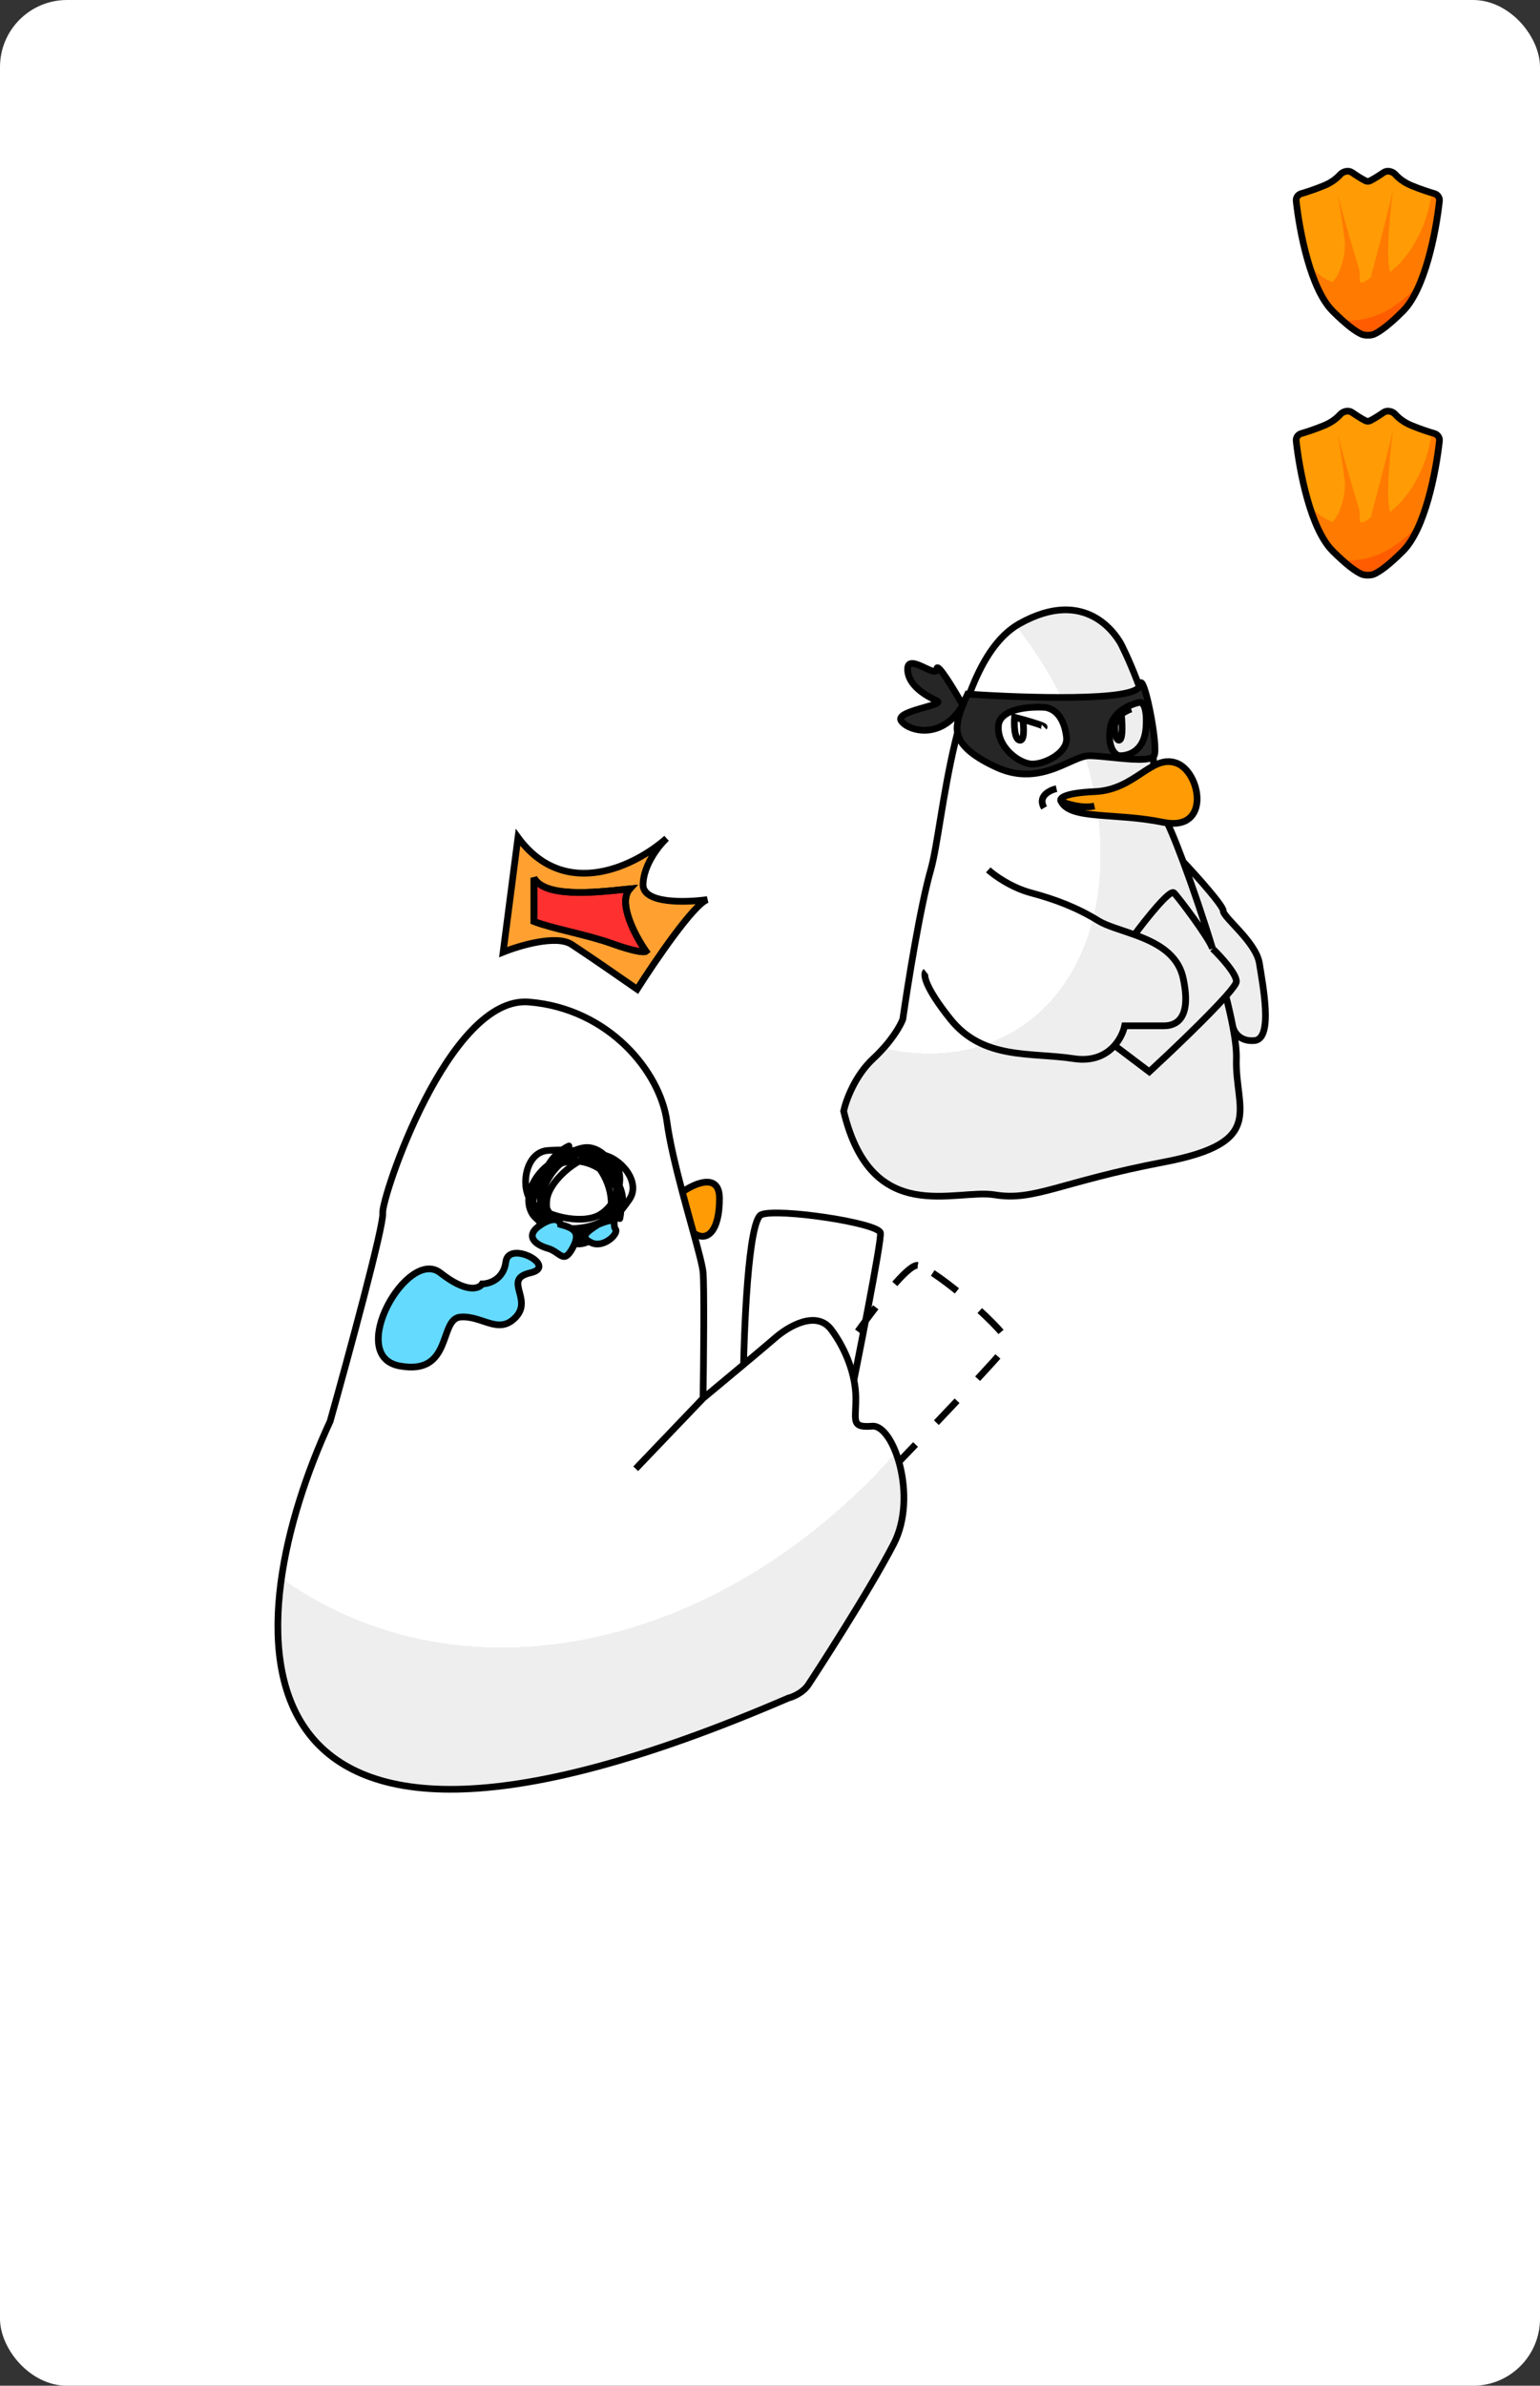 <svg width="460" height="712" viewBox="0 0 460 712" fill="none" xmlns="http://www.w3.org/2000/svg">
<rect x="0" y="0" width="460" height="712" fill="#333333" stroke="none"/>
<rect width="460" height="712" rx="20" fill="white"/>
<path d="M227.432 362.492C223.481 364.079 222.165 397.214 222 413.583L252.615 424C256.236 406.308 263.379 370.329 262.984 367.948C262.49 364.972 232.37 360.508 227.432 362.492Z" stroke="black" stroke-width="2"/>
<path d="M274.142 377.649C269.991 376.869 251.319 403.809 242.502 417.376L262.633 442.371C275.048 429.542 300.11 403.333 301.042 401.137C302.206 398.391 279.332 378.624 274.142 377.649Z" stroke="black" stroke-width="2" stroke-dasharray="9 9"/>
<path fill-rule="evenodd" clip-rule="evenodd" d="M170.741 281.858C166.218 278.919 155.22 282.167 150.287 284.158L154.722 249.922C168.872 269.156 190.199 258.117 199.093 250.194C196.829 252.317 192.256 258.029 192.076 263.891C191.895 269.754 204.811 269.391 211.291 268.476C207.273 269.783 195.633 286.854 190.316 295.226C185.675 291.995 175.264 284.798 170.741 281.858ZM170.248 278.066C166.097 277.033 162.189 276.059 159.5 275L159.5 262C162.678 267.928 177.618 266.368 186.092 265.482C186.82 265.406 187.501 265.335 188.122 265.274C184.423 269.39 189.8 279.421 192.951 283.921C192.576 284.237 189.992 284.207 182.649 281.565C178.946 280.232 174.471 279.118 170.248 278.066Z" fill="#FFA030"/>
<path d="M182.649 281.565C189.992 284.207 192.576 284.237 192.951 283.921C189.8 279.421 184.423 269.39 188.122 265.274C187.501 265.335 186.82 265.406 186.092 265.482C177.618 266.368 162.678 267.928 159.5 262L159.5 275C162.189 276.059 166.097 277.033 170.248 278.066C174.471 279.118 178.946 280.232 182.649 281.565Z" fill="#FF3030"/>
<path fill-rule="evenodd" clip-rule="evenodd" d="M170.741 281.858C166.218 278.919 155.22 282.167 150.287 284.158L154.722 249.922C168.872 269.156 190.199 258.117 199.093 250.194C196.829 252.317 192.256 258.029 192.076 263.891C191.895 269.754 204.811 269.391 211.291 268.476C207.273 269.783 195.633 286.854 190.316 295.226C185.675 291.995 175.264 284.798 170.741 281.858ZM170.248 278.066C166.097 277.033 162.189 276.059 159.5 275L159.5 262C162.678 267.928 177.618 266.368 186.092 265.482C186.82 265.406 187.501 265.335 188.122 265.274C184.423 269.39 189.8 279.421 192.951 283.921C192.576 284.237 189.992 284.207 182.649 281.565C178.946 280.232 174.471 279.118 170.248 278.066Z" stroke="black" stroke-width="2"/>
<path d="M182.649 281.565C189.992 284.207 192.576 284.237 192.951 283.921C189.8 279.421 184.423 269.39 188.122 265.274C187.501 265.335 186.82 265.406 186.092 265.482C177.618 266.368 162.678 267.928 159.5 262L159.5 275C162.189 276.059 166.097 277.033 170.248 278.066C174.471 279.118 178.946 280.232 182.649 281.565Z" stroke="black" stroke-width="2"/>
<path fill-rule="evenodd" clip-rule="evenodd" d="M114.32 362.094C114.712 365.613 104.015 404.94 98.618 424.164C71.302 483.139 60.442 582.223 235.522 506.761C236.83 506.435 239.84 505.197 241.41 502.851C243.373 499.919 259.566 474.993 266.926 460.819C274.286 446.646 266.926 425.141 260.547 425.63C255.31 426.031 255.365 424.785 255.552 420.54C255.593 419.614 255.64 418.546 255.64 417.322C255.64 410.479 252.696 402.659 248.28 396.794C243.863 390.93 235.522 395.817 231.596 399.238C228.456 401.975 215.894 412.434 210.005 417.322C210.169 406.569 210.398 383.989 210.005 379.689C209.832 377.786 208.675 373.436 207.166 367.959C206.935 367.123 206.697 366.261 206.452 365.377C206.451 365.371 206.449 365.364 206.447 365.358L206.446 365.355C205.612 362.338 204.708 359.071 203.823 355.74C201.868 348.375 200.01 340.698 199.21 334.724C197.247 320.062 182.036 301.001 157.992 299.046C133.948 297.091 113.829 357.695 114.32 362.094Z" fill="url(#paint0_radial_384_3913)"/>
<path d="M214.912 357.695C214.912 349.875 207.52 353.134 203.823 355.74C204.708 359.071 205.612 362.338 206.446 365.355L206.447 365.358L206.452 365.377C206.697 366.261 206.935 367.123 207.166 367.959C211.196 370.891 214.912 367.47 214.912 357.695Z" fill="#FF9B04"/>
<path d="M210.005 417.322C210.169 406.569 210.398 383.989 210.005 379.689C209.832 377.786 208.675 373.436 207.166 367.959M210.005 417.322L189.887 438.337M210.005 417.322C215.894 412.434 228.456 401.975 231.596 399.238C235.522 395.817 243.863 390.93 248.28 396.794C252.696 402.659 255.64 410.479 255.64 417.322C255.64 418.546 255.593 419.614 255.552 420.54C255.365 424.785 255.31 426.031 260.547 425.63C266.926 425.141 274.286 446.646 266.926 460.819C259.566 474.993 243.373 499.919 241.41 502.851C239.84 505.197 236.83 506.435 235.522 506.761C60.442 582.223 71.302 483.139 98.618 424.164C104.015 404.94 114.712 365.613 114.32 362.094C113.829 357.695 133.948 297.091 157.992 299.046C182.036 301.001 197.247 320.062 199.21 334.724C200.01 340.698 201.868 348.375 203.823 355.74M203.823 355.74C207.52 353.134 214.912 349.875 214.912 357.695C214.912 367.47 211.196 370.891 207.166 367.959M203.823 355.74C204.708 359.071 205.612 362.338 206.446 365.355L206.447 365.358M207.166 367.959C206.935 367.123 206.697 366.261 206.452 365.377M206.447 365.358L206.452 365.377M206.447 365.358C206.449 365.364 206.451 365.371 206.452 365.377" stroke="black" stroke-width="2"/>
<path d="M269.671 304.181C271.143 293.895 274.874 270.579 278.015 259.607C281.942 245.891 284.396 197.398 304.521 186.132C324.646 174.866 333.481 190.05 334.463 191.52C335.445 192.989 343.789 210.623 344.28 220.91C344.771 231.196 344.771 240.503 347.716 243.932C348.562 244.917 350.743 250.021 353.412 257.157C357.403 261.403 365.387 270.285 365.387 271.852C365.387 273.812 375.204 281.159 376.185 287.527C377.167 293.895 380.422 310.059 374.713 310.549C370.329 310.925 368.608 308.022 368.24 306.345C368.987 310.252 369.39 313.562 369.314 315.937C368.823 331.122 378.64 340.919 347.716 346.797C316.792 352.675 308.939 358.553 297.158 356.593C285.378 354.634 260.344 366.39 252 331.612C252.654 328.51 255.338 321.032 260.835 315.937C266.333 310.843 269.016 305.977 269.671 304.181Z" fill="url(#paint1_radial_384_3913)"/>
<path d="M353.412 257.157C350.743 250.021 348.562 244.917 347.716 243.932C344.771 240.503 344.771 231.196 344.28 220.91C343.789 210.623 335.445 192.989 334.463 191.52C333.481 190.05 324.646 174.866 304.521 186.132C284.396 197.398 281.942 245.891 278.015 259.607C274.874 270.579 271.143 293.895 269.671 304.181C269.016 305.977 266.333 310.843 260.835 315.937C255.338 321.032 252.654 328.51 252 331.612C260.344 366.39 285.378 354.634 297.158 356.593C308.939 358.553 316.792 352.675 347.716 346.797C378.64 340.919 368.823 331.122 369.314 315.937C369.392 313.521 368.973 310.137 368.201 306.141M353.412 257.157C357.403 261.403 365.387 270.285 365.387 271.852C365.387 273.812 375.204 281.159 376.185 287.527C377.167 293.895 380.422 310.059 374.713 310.549C370.145 310.941 368.468 307.774 368.201 306.141M353.412 257.157C356.133 264.436 359.362 273.828 362.197 283.119M368.201 306.141C367.679 303.438 366.995 300.455 366.195 297.302M295.195 259.607C296.995 261.239 302.067 264.897 307.957 266.464C315.32 268.424 321.701 270.873 328.082 274.791C330.612 276.345 334.701 277.437 338.881 278.952M276.543 289.976C275.724 290.629 276.052 294.385 283.905 304.181C293.722 316.427 307.957 313.978 320.719 315.937C326.639 316.846 330.534 314.725 332.922 312.019M338.881 278.952C345.242 281.258 351.813 284.545 353.412 291.936C356.061 304.181 351.152 306.141 347.716 306.141C344.967 306.141 338.717 306.141 335.936 306.141C335.592 307.787 334.653 310.057 332.922 312.019M338.881 278.952C342.317 274.3 349.483 265.289 350.661 266.464C352.134 267.934 361.312 280.18 362.197 283.119M362.197 283.119C364.569 285.404 369.314 290.564 369.314 292.915C369.314 293.533 368.117 295.133 366.195 297.302M332.922 312.019L343.298 319.856C349.692 313.957 360.8 303.389 366.195 297.302M311.884 216.991C312.188 216.688 308.587 215.581 305.503 214.718M305.503 214.718C304.604 214.467 303.75 214.236 303.049 214.052C302.885 216.175 302.95 220.518 304.521 220.91C306.092 221.302 305.83 216.946 305.503 214.718ZM337.899 211.603C337.113 211.838 335.951 212.367 334.954 213.2M334.954 213.2C333.875 214.102 332.991 215.361 332.991 216.991C332.991 220.91 334.463 221.89 334.954 219.93C335.347 218.363 335.118 214.79 334.954 213.2ZM315.575 235.361C313.498 235.839 309.851 237.656 311.884 241.098" stroke="black" stroke-width="2"/>
<path d="M327.074 236.248C317.452 236.673 316.31 238.369 316.942 239.164C319.773 244.736 332.955 242.444 347.444 245.411C361.933 248.379 358.704 230.203 351.275 227.683C343.846 225.163 339.101 235.716 327.074 236.248Z" fill="#FF9B04"/>
<path d="M316.942 239.164C316.31 238.369 317.452 236.673 327.074 236.248C339.101 235.716 343.846 225.163 351.275 227.683C358.704 230.203 361.933 248.379 347.444 245.411C332.955 242.444 319.773 244.736 316.942 239.164ZM316.942 239.164C318.77 239.964 323.325 241.363 326.912 240.56" stroke="black" stroke-width="2"/>
<path fill-rule="evenodd" clip-rule="evenodd" d="M289.027 207.139C305.819 208.3 339.596 209.427 340.371 204.652C341.34 198.684 346.183 223.055 344.73 225.542C343.731 227.251 337.468 226.61 331.92 226.043C329.396 225.785 327.021 225.542 325.355 225.542C323.703 225.542 321.679 226.45 319.281 227.526C313.947 229.92 306.769 233.141 297.746 229.023C284.814 223.121 285.617 218.192 286.105 215.198L286.121 215.097C286.332 213.796 286.937 212.041 287.574 210.445C288.106 209.114 288.66 207.893 289.027 207.139ZM287.574 210.445C281.277 221.212 271.106 218.081 269.168 215.097C268.079 213.419 272.5 212.158 276.065 211.141C278.841 210.349 281.097 209.705 279.824 209.129C276.918 207.812 271.106 204.652 271.106 199.679C271.106 196.876 273.874 198.18 276.291 199.318C278.163 200.199 279.824 200.981 279.824 199.679C279.824 197.291 284.991 205.862 287.574 210.445ZM312.277 211.118C307.757 210.786 298.618 211.416 298.231 216.589C297.746 223.055 304.527 228.029 308.402 228.029C312.277 228.029 319.059 224.547 318.574 220.071C318.09 215.594 316.152 211.791 312.277 211.118ZM331.652 217.086C332.427 212.312 337.788 210.123 340.371 209.626C341.195 209.46 342.736 210.72 342.308 217.086C341.773 225.044 336.012 225.542 334.558 225.542C333.105 225.542 330.683 223.055 331.652 217.086Z" fill="#262626"/>
<path d="M286.121 215.097C286.332 213.796 286.937 212.041 287.574 210.445M286.121 215.097C286.116 215.13 286.11 215.164 286.105 215.198M286.121 215.097L286.105 215.198M287.574 210.445C288.106 209.114 288.66 207.893 289.027 207.139C305.819 208.3 339.596 209.427 340.371 204.652C341.34 198.684 346.183 223.055 344.73 225.542C343.731 227.251 337.468 226.61 331.92 226.043C329.396 225.785 327.021 225.542 325.355 225.542C323.703 225.542 321.679 226.45 319.281 227.526C313.947 229.92 306.769 233.141 297.746 229.023C284.814 223.121 285.617 218.192 286.105 215.198M287.574 210.445C284.991 205.862 279.824 197.291 279.824 199.679C279.824 200.981 278.163 200.199 276.291 199.318C273.874 198.18 271.106 196.876 271.106 199.679C271.106 204.652 276.918 207.812 279.824 209.129C281.097 209.705 278.841 210.349 276.065 211.141C272.5 212.158 268.079 213.419 269.168 215.097C271.106 218.081 281.277 221.212 287.574 210.445ZM312.277 211.118C307.757 210.786 298.618 211.416 298.231 216.589C297.746 223.055 304.527 228.029 308.402 228.029C312.277 228.029 319.059 224.547 318.574 220.071C318.09 215.594 316.152 211.791 312.277 211.118ZM340.371 209.626C337.788 210.123 332.427 212.312 331.652 217.086C330.683 223.055 333.105 225.542 334.558 225.542C336.012 225.542 341.773 225.044 342.308 217.086C342.736 210.72 341.195 209.46 340.371 209.626Z" stroke="black" stroke-width="2"/>
<path d="M403.84 51.477C405.114 52.35 406.72 53.394 407.9 53.968C408.323 54.173 408.811 54.173 409.234 53.968C410.415 53.394 412.02 52.35 413.294 51.477C414.366 50.743 415.949 51.132 416.819 52.096C417.786 53.167 419.314 54.442 421.621 55.392C424.307 56.498 426.783 57.302 428.454 57.784C429.413 58.06 430.071 58.969 429.963 59.961C428.954 69.164 425.665 86.253 419.067 92.85C414.832 97.086 412.097 98.998 410.467 99.726C409.458 100.177 407.676 100.177 406.667 99.726C405.037 98.998 402.302 97.086 398.067 92.85C391.47 86.253 388.181 69.164 387.172 59.961C387.063 58.969 387.722 58.06 388.68 57.784C390.351 57.302 392.827 56.498 395.513 55.392C397.82 54.442 399.349 53.167 400.315 52.096C401.185 51.132 402.769 50.743 403.84 51.477Z" fill="url(#paint2_radial_384_3913)" stroke="black" stroke-width="2"/>
<path d="M401.667 71.729C401.069 66.631 400.12 61.079 399.495 57.841C402.828 70.231 404.334 74.797 406.026 80.625C406.235 81.344 406.204 82.11 406.114 82.853C405.788 85.557 408.144 84.065 410.577 81.827C411.719 80.776 413.676 81.54 413.676 83.093C413.676 83.688 413.362 84.24 412.85 84.545L408.702 87.016C404.08 89.77 398.136 88.441 395.078 84.043C394.938 83.883 394.799 83.698 394.662 83.486C393.853 82.226 394.145 82.648 394.965 83.876C395.002 83.932 395.04 83.988 395.078 84.043C398.314 87.718 402.348 77.526 401.667 71.729Z" fill="#FF7A00"/>
<path d="M415.018 80.322C413.968 75.082 415.317 62.343 416.122 56.627C412.976 70.134 411.551 74.593 409.885 81.158C408.552 86.41 410.132 91.022 411.088 92.672C412.836 90.739 416.069 85.562 415.018 80.322Z" fill="#FF7A00"/>
<path d="M403.84 123.076C405.114 123.949 406.72 124.993 407.9 125.567C408.323 125.772 408.811 125.772 409.234 125.567C410.415 124.993 412.02 123.949 413.294 123.076C414.366 122.341 415.949 122.731 416.819 123.695C417.786 124.766 419.314 126.041 421.621 126.99C424.307 128.097 426.783 128.9 428.454 129.382C429.413 129.659 430.071 130.568 429.963 131.559C428.954 140.763 425.665 157.852 419.067 164.449C414.832 168.684 412.097 170.597 410.467 171.325C409.458 171.775 407.676 171.775 406.667 171.325C405.037 170.597 402.302 168.684 398.067 164.449C391.47 157.852 388.181 140.763 387.172 131.559C387.063 130.568 387.722 129.659 388.68 129.382C390.351 128.9 392.827 128.097 395.513 126.99C397.82 126.041 399.349 124.766 400.315 123.695C401.185 122.731 402.769 122.341 403.84 123.076Z" fill="url(#paint3_radial_384_3913)" stroke="black" stroke-width="2"/>
<path d="M401.667 143.328C401.069 138.23 400.12 132.678 399.495 129.439C402.828 141.829 404.334 146.396 406.026 152.224C406.235 152.943 406.204 153.708 406.114 154.452C405.788 157.156 408.144 155.663 410.577 153.426C411.719 152.375 413.676 153.139 413.676 154.691C413.676 155.287 413.362 155.839 412.85 156.144L408.702 158.615C404.08 161.368 398.136 160.04 395.078 155.641C394.938 155.482 394.799 155.297 394.662 155.084C393.853 153.825 394.145 154.247 394.965 155.475C395.002 155.531 395.04 155.586 395.078 155.641C398.314 159.316 402.348 149.125 401.667 143.328Z" fill="#FF7A00"/>
<path d="M415.018 151.921C413.968 146.681 415.317 133.941 416.122 128.226C412.976 141.733 411.551 146.192 409.885 152.756C408.552 158.008 410.132 162.621 411.088 164.271C412.836 162.337 416.069 157.16 415.018 151.921Z" fill="#FF7A00"/>
<path d="M169.934 342C155.823 348.907 161.636 371.689 178.772 366.914C185.566 365.02 187.927 358.519 184.32 352.652C182.172 349.158 176.293 342.899 171.404 344.813C165.287 347.209 161.167 354.569 161.428 360.783C161.752 368.477 175.141 367.367 179.685 364.539C184.205 361.728 185.317 353.464 182.999 348.976C179.929 343.032 169.365 342.939 163.654 343.35C157.173 343.815 155.506 353.479 158.305 357.921C161.496 362.985 173.872 365.65 179.137 362.539C183.729 359.826 186.624 353.046 184.37 348.066C181.587 341.917 170.094 344.153 165.515 346.57C160.512 349.21 155.891 356.427 158.82 361.954C161.671 367.334 176.77 369.909 181.413 366.377C190.724 359.295 181.564 346.478 173.223 343.756" stroke="black" stroke-width="2" stroke-linecap="round"/>
<path d="M185.135 363.684C188.491 348.42 167.054 338.636 160.152 354.906C157.416 361.357 161.038 367.263 167.868 368.148C171.936 368.676 180.484 368.047 182.021 363.058C183.944 356.817 180.742 349.009 175.717 345.315C169.494 340.741 162.052 351.809 161.443 357.103C160.837 362.367 166.614 368.411 171.564 369.43C178.123 370.78 184.753 362.654 187.977 357.973C191.637 352.659 185.11 345.308 179.896 344.691C173.952 343.987 164.183 351.902 163.348 357.932C162.621 363.191 166.129 369.686 171.426 371.063C177.966 372.764 183.351 362.458 184.303 357.395C185.342 351.863 182.564 343.758 176.42 342.56C170.439 341.395 159.051 351.477 158.932 357.289C158.694 368.944 174.41 369.885 181.719 365.13" stroke="black" stroke-width="2" stroke-linecap="round"/>
<path d="M161.687 365.448C165.844 362.825 167.248 364.355 167.43 365.448C171.258 366.459 173.719 367.634 170.985 372.551C168.25 377.468 167.43 373.644 163.602 372.551C159.773 371.458 156.492 368.726 161.687 365.448Z" fill="#64DAFF"/>
<path d="M176.727 370.912C173.172 369.273 174.813 367.907 178.642 365.448C185.278 362.716 182.743 365.448 183.837 366.814C184.931 368.18 180.282 372.551 176.727 370.912Z" fill="#64DAFF"/>
<path d="M161.687 365.448C165.844 362.825 167.248 364.355 167.43 365.448C171.258 366.459 173.719 367.634 170.985 372.551C168.25 377.468 167.43 373.644 163.602 372.551C159.773 371.458 156.492 368.726 161.687 365.448Z" stroke="black" stroke-width="2"/>
<path d="M176.727 370.912C173.172 369.273 174.813 367.907 178.642 365.448C185.278 362.716 182.743 365.448 183.837 366.814C184.931 368.18 180.282 372.551 176.727 370.912Z" stroke="black" stroke-width="2"/>
<path d="M131.529 379.868C139.356 386.028 143.124 384.635 144.03 383.168C146.114 383.168 150.444 381.848 151.096 376.569C151.912 369.969 166.859 377.944 158.434 379.868C150.009 381.793 159.249 387.568 154.086 393.067C148.922 398.567 144.03 392.517 137.508 393.067C130.986 393.617 135.334 410.665 119.3 407.641C103.266 404.616 121.746 372.169 131.529 379.868Z" fill="#64DAFF" stroke="black" stroke-width="2"/>
<defs>
<radialGradient id="paint0_radial_384_3913" cx="0" cy="0" r="1" gradientUnits="userSpaceOnUse" gradientTransform="translate(176 330) rotate(118.953) scale(327.421 260.543)">
<stop offset="0.515" stop-color="white"/>
<stop offset="0.515" stop-color="#EEEEEE"/>
</radialGradient>
<radialGradient id="paint1_radial_384_3913" cx="0" cy="0" r="1" gradientUnits="userSpaceOnUse" gradientTransform="translate(258 232) rotate(59.467) scale(171.246 123.297)">
<stop offset="0.515" stop-color="white"/>
<stop offset="0.515" stop-color="#EEEEEE"/>
</radialGradient>
<radialGradient id="paint2_radial_384_3913" cx="0" cy="0" r="1" gradientUnits="userSpaceOnUse" gradientTransform="translate(406.013 54.257) rotate(97.829) scale(68.748 48.251)">
<stop offset="0.455" stop-color="#FF9B04"/>
<stop offset="0.455" stop-color="#FF7A00"/>
<stop offset="0.605" stop-color="#FF7A00"/>
<stop offset="0.605" stop-color="#FF5C00"/>
</radialGradient>
<radialGradient id="paint3_radial_384_3913" cx="0" cy="0" r="1" gradientUnits="userSpaceOnUse" gradientTransform="translate(406.013 125.855) rotate(97.829) scale(68.748 48.251)">
<stop offset="0.455" stop-color="#FF9B04"/>
<stop offset="0.455" stop-color="#FF7A00"/>
<stop offset="0.605" stop-color="#FF7A00"/>
<stop offset="0.605" stop-color="#FF5C00"/>
</radialGradient>
</defs>
</svg>
